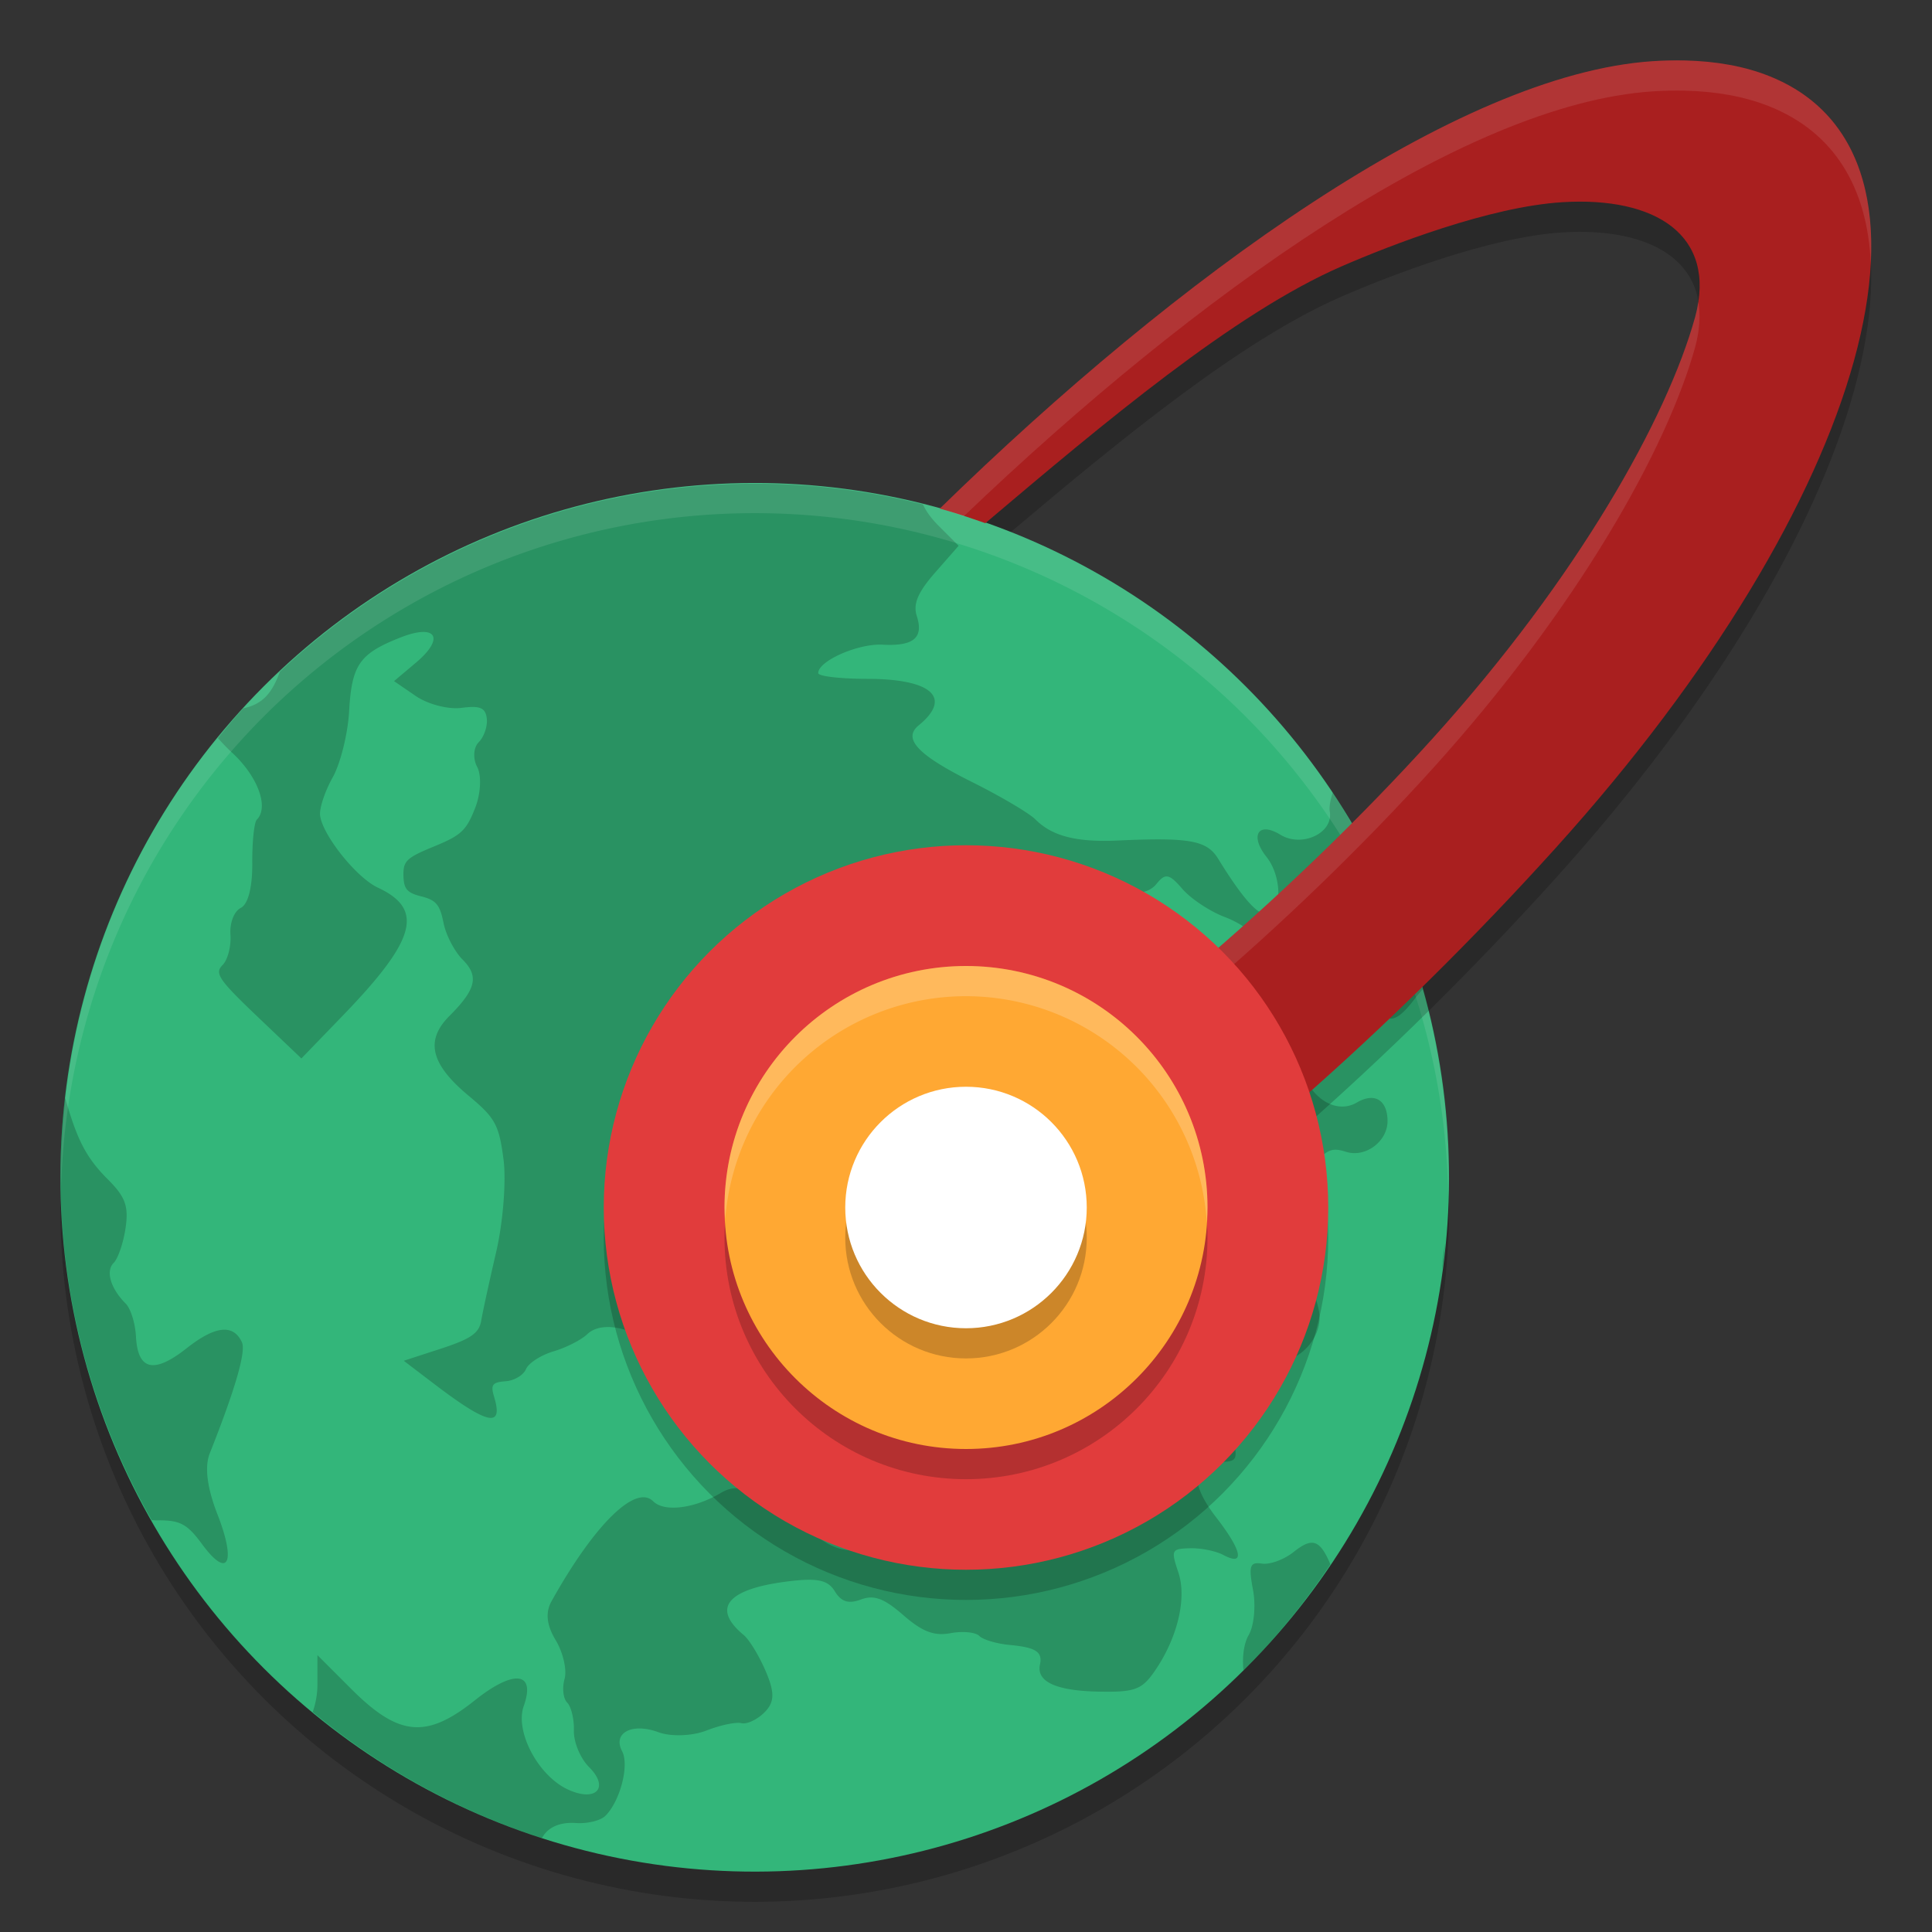 <svg xmlns="http://www.w3.org/2000/svg" width="64" height="64" version="1">
 <rect width="100%" height="100%" fill="#333333" stroke="none"/>
 <circle cx="-45.962" cy="-10.606" r="23" transform="rotate(-135)" style="opacity:0.2"/>
 <circle style="fill:#33b67a" cx="-45.255" cy="-9.899" r="23" transform="rotate(-135)"/>
 <path style="opacity:0.2" d="m 10.36,56.712 a 23,23 0 0 0 7.593,4.178 c 0.178,-0.342 0.568,-0.54 1.126,-0.5 0.378,0.027 0.817,-0.08 0.977,-0.24 0.488,-0.488 0.796,-1.677 0.552,-2.138 -0.323,-0.612 0.333,-0.954 1.211,-0.628 0.406,0.15 1.116,0.125 1.577,-0.056 0.463,-0.181 0.986,-0.292 1.164,-0.246 0.178,0.045 0.521,-0.115 0.763,-0.356 0.337,-0.337 0.346,-0.655 0.042,-1.365 -0.217,-0.508 -0.546,-1.048 -0.73,-1.2 -1.06,-0.877 -0.563,-1.509 1.386,-1.765 1.035,-0.136 1.399,-0.067 1.631,0.314 0.217,0.354 0.454,0.429 0.867,0.276 0.437,-0.163 0.763,-0.041 1.407,0.52 0.634,0.551 1.02,0.696 1.566,0.594 0.399,-0.074 0.825,-0.032 0.95,0.093 0.125,0.125 0.577,0.258 1.004,0.298 0.87,0.081 1.095,0.227 1.004,0.651 -0.121,0.562 0.526,0.864 1.911,0.894 1.224,0.027 1.46,-0.058 1.885,-0.672 0.757,-1.092 1.076,-2.414 0.789,-3.273 -0.25,-0.749 -0.233,-0.786 0.39,-0.803 0.359,-0.01 0.855,0.091 1.104,0.224 0.718,0.383 0.618,-0.137 -0.239,-1.244 -0.878,-1.133 -0.826,-1.81 0.141,-1.837 0.539,-0.015 0.577,-0.082 0.42,-0.766 -0.306,-1.337 -1.274,-1.675 -1.043,-0.364 0.148,0.843 -0.34,0.638 -0.815,-0.342 -0.379,-0.781 -0.505,-0.884 -1.145,-0.929 -1.312,-0.094 -1.176,-1.76 0.147,-1.796 0.842,-0.024 1.241,-0.67 0.783,-1.273 -0.202,-0.266 -0.471,-0.97 -0.597,-1.566 -0.127,-0.595 -0.328,-1.182 -0.446,-1.3 -0.119,-0.119 -0.215,-0.692 -0.215,-1.274 -8.14e-4,-1.18 -0.254,-1.582 -0.836,-1.334 -0.699,0.299 -0.877,0.638 -0.925,1.765 -0.04,0.897 -0.587,2.838 -0.886,3.136 -0.184,0.184 -0.736,-0.681 -0.862,-1.348 -0.078,-0.418 -0.261,-1.038 -0.405,-1.381 -0.153,-0.364 -0.093,-0.961 0.144,-1.443 0.373,-0.755 0.346,-0.88 -0.33,-1.556 l -0.735,-0.735 1.21,-1.433 c 1.456,-1.723 1.651,-2.173 1.236,-2.849 -0.305,-0.498 -0.111,-1.549 0.375,-2.035 0.129,-0.129 0.735,-0.158 1.346,-0.063 0.757,0.118 1.217,0.035 1.454,-0.26 0.296,-0.369 0.424,-0.346 0.86,0.16 0.281,0.326 0.914,0.747 1.405,0.932 0.581,0.22 1.073,0.597 1.408,1.077 0.385,0.552 0.576,0.678 0.759,0.495 0.135,-0.135 0.551,-0.223 0.925,-0.197 0.923,0.066 0.946,-0.365 0.05,-0.988 -0.556,-0.387 -0.703,-0.608 -0.581,-0.893 0.259,-0.605 1.316,-0.784 1.621,-0.275 0.194,0.324 0.406,0.359 0.791,0.134 0.136,-0.081 0.279,-0.121 0.418,-0.138 A 23,23 0 0 0 44.147,26.259 c -0.074,0.237 -0.123,0.471 -0.096,0.625 0.123,0.715 -0.927,1.204 -1.642,0.765 -0.729,-0.446 -1.018,0.028 -0.452,0.74 0.497,0.624 0.525,1.787 0.048,1.891 -0.32,0.068 -0.828,-0.496 -1.655,-1.837 -0.374,-0.605 -0.941,-0.707 -3.316,-0.6 -1.375,0.063 -2.179,-0.143 -2.733,-0.697 -0.211,-0.211 -1.16,-0.771 -2.108,-1.244 -1.791,-0.892 -2.3,-1.433 -1.76,-1.874 1.122,-0.917 0.432,-1.539 -1.706,-1.54 -0.89,-8.14e-4 -1.62,-0.086 -1.622,-0.189 -0.008,-0.4 1.313,-0.986 2.129,-0.943 1.034,0.054 1.369,-0.228 1.135,-0.951 -0.127,-0.397 0.034,-0.781 0.605,-1.434 l 0.781,-0.891 -0.68,-0.68 C 30.837,17.159 30.672,16.929 30.574,16.709 A 23,23 0 0 0 9.272,22.251 c -0.283,0.781 -0.622,1.084 -1.215,1.215 a 23,23 0 0 0 -0.838,0.985 c 0.141,0.155 0.285,0.313 0.467,0.48 0.854,0.786 1.233,1.81 0.821,2.222 -0.087,0.087 -0.155,0.737 -0.15,1.443 0.006,0.8 -0.138,1.358 -0.381,1.48 -0.221,0.111 -0.37,0.497 -0.342,0.888 0.027,0.381 -0.09,0.834 -0.261,1.004 -0.272,0.272 -0.133,0.48 1.15,1.703 l 1.461,1.391 1.382,-1.43 c 2.42,-2.505 2.692,-3.511 1.149,-4.229 -0.707,-0.329 -1.837,-1.744 -1.912,-2.393 -0.027,-0.235 0.161,-0.802 0.419,-1.26 0.256,-0.458 0.503,-1.449 0.544,-2.203 0.086,-1.527 0.345,-1.898 1.704,-2.431 1.186,-0.466 1.48,0.018 0.507,0.837 l -0.724,0.61 0.724,0.496 c 0.402,0.273 1.073,0.447 1.509,0.39 0.62,-0.081 0.798,-0.006 0.84,0.357 0.029,0.254 -0.093,0.605 -0.268,0.781 -0.176,0.176 -0.197,0.545 -0.05,0.82 0.148,0.276 0.119,0.886 -0.067,1.356 -0.295,0.752 -0.461,0.907 -1.363,1.277 -0.914,0.376 -1.023,0.48 -1.013,0.966 0.01,0.446 0.12,0.571 0.599,0.69 0.481,0.121 0.61,0.276 0.728,0.874 0.078,0.398 0.363,0.948 0.633,1.218 0.549,0.549 0.448,0.982 -0.435,1.865 -0.816,0.816 -0.625,1.598 0.639,2.649 0.877,0.729 1.002,0.96 1.151,2.107 0.093,0.709 -0.016,2.083 -0.242,3.058 -0.226,0.974 -0.451,2.004 -0.498,2.287 -0.071,0.409 -0.342,0.598 -1.326,0.92 l -1.239,0.403 1.003,0.764 c 1.783,1.359 2.305,1.473 1.991,0.435 -0.123,-0.404 -0.062,-0.488 0.377,-0.52 0.286,-0.019 0.592,-0.2 0.678,-0.402 0.085,-0.201 0.497,-0.466 0.912,-0.589 0.417,-0.123 0.918,-0.378 1.117,-0.568 0.621,-0.59 2.141,-0.035 3.233,1.186 1.655,1.848 1.825,1.963 3.024,2.008 1.5,0.055 1.935,-0.181 2.244,-1.212 0.3,-1.001 -0.063,-1.883 -1.195,-2.908 -1.012,-0.916 -1.036,-1.111 -0.178,-1.528 0.729,-0.354 1.567,0.068 1.656,0.833 0.068,0.59 1.402,1.521 2.131,1.486 0.305,-0.014 0.941,-0.217 1.41,-0.451 0.81,-0.403 0.907,-0.381 1.905,0.442 0.998,0.82 1.056,0.938 1.108,2.194 0.058,1.401 -0.333,2.039 -1.569,2.572 -0.548,0.236 -0.728,0.185 -1.068,-0.308 -0.674,-0.975 -1.286,-1.014 -2.166,-0.133 -0.427,0.427 -0.743,0.909 -0.702,1.071 0.041,0.161 -0.102,0.47 -0.32,0.687 -0.217,0.217 -0.393,0.601 -0.39,0.85 0.006,0.363 -0.117,0.433 -0.62,0.346 -0.344,-0.059 -0.772,-0.295 -0.951,-0.523 -0.178,-0.227 -0.826,-0.699 -1.439,-1.051 -0.885,-0.509 -1.232,-0.572 -1.693,-0.299 -0.875,0.517 -1.87,0.639 -2.236,0.273 -0.578,-0.578 -1.95,0.769 -3.366,3.309 -0.209,0.375 -0.166,0.789 0.137,1.292 0.246,0.408 0.378,0.986 0.294,1.285 -0.085,0.298 -0.045,0.65 0.087,0.783 0.133,0.133 0.233,0.551 0.222,0.928 -0.011,0.38 0.213,0.919 0.504,1.209 0.687,0.687 0.225,1.172 -0.706,0.74 -0.983,-0.456 -1.758,-1.922 -1.46,-2.762 0.405,-1.139 -0.324,-1.224 -1.621,-0.189 -1.604,1.28 -2.516,1.197 -4.085,-0.371 l -1.128,-1.128 4.89e-4,0.988 c -4.89e-4,0.308 -0.061,0.624 -0.157,0.897 z M 5.025,50.354 c 0.06,0.003 0.115,0.011 0.178,0.009 0.762,-0.008 0.995,0.115 1.489,0.787 0.863,1.173 1.142,0.632 0.51,-0.99 C 6.859,49.284 6.773,48.587 6.948,48.145 7.795,46.013 8.154,44.768 8.014,44.465 7.73,43.851 7.131,43.915 6.184,44.662 5.098,45.519 4.563,45.396 4.504,44.275 4.481,43.839 4.329,43.35 4.168,43.188 3.663,42.683 3.492,42.107 3.766,41.834 c 0.144,-0.144 0.321,-0.663 0.393,-1.153 0.106,-0.722 -0.004,-1.03 -0.58,-1.606 -0.707,-0.707 -1.008,-1.273 -1.404,-2.646 -0.006,-0.021 -0.018,-0.037 -0.024,-0.059 a 23,23 0 0 0 2.873,13.984 z m 36.166,4.976 a 23,23 0 0 0 0.073,-0.067 23,23 0 0 0 2.807,-3.442 c -0.349,-0.829 -0.607,-0.897 -1.217,-0.41 -0.315,0.252 -0.785,0.425 -1.047,0.386 -0.404,-0.061 -0.45,0.069 -0.299,0.871 0.098,0.519 0.034,1.191 -0.141,1.491 -0.17,0.291 -0.218,0.748 -0.176,1.17 z M 41.448,44.835 c 0.137,0.168 0.401,0.269 0.8,0.278 0.842,0.019 1.604,-0.873 1.443,-1.688 -0.184,-0.933 -0.508,-1.04 -1.27,-0.42 -0.939,0.765 -1.271,1.461 -0.973,1.83 z m -0.301,-5.219 c 0.172,0.16 0.473,0.224 0.907,0.157 0.459,-0.071 0.855,-0.36 1.3,-0.954 0.547,-0.731 0.724,-0.828 1.23,-0.665 0.65,0.211 1.395,-0.351 1.38,-1.04 -0.015,-0.685 -0.436,-0.93 -1.015,-0.592 -0.825,0.483 -1.858,-0.398 -1.925,-1.639 -0.028,-0.529 -0.129,-0.884 -0.225,-0.788 -0.096,0.096 -0.155,0.735 -0.128,1.418 0.038,1.047 -0.076,1.362 -0.725,2.011 -0.916,0.916 -1.176,1.737 -0.799,2.092 z m 6.632,2.433 a 23,23 0 0 0 0.098,-0.851 c -0.061,0.282 -0.098,0.573 -0.098,0.851 z m -2.984,-7.977 c 0.111,0.054 0.249,-0.015 0.43,-0.196 0.184,-0.184 0.494,-0.259 0.689,-0.168 0.26,0.12 0.525,-0.056 0.977,-0.655 0.085,-0.112 0.159,-0.195 0.237,-0.282 a 23,23 0 0 0 -0.329,-1.024 c -0.27,0.293 -0.652,0.572 -1.214,0.84 -0.954,0.455 -1.139,0.622 -1.06,0.949 0.075,0.306 0.159,0.482 0.27,0.537 z"/>
 <path style="fill:#ffffff;opacity:0.1" d="M 25.336 16.002 A 23 23 0 0 0 8.736 22.736 A 23 23 0 0 0 2.025 39.309 A 23 23 0 0 1 8.736 23.736 A 23 23 0 0 1 41.264 23.736 A 23 23 0 0 1 47.975 39.691 A 23 23 0 0 0 41.264 22.736 A 23 23 0 0 0 25.336 16.002 z"/>
 <path style="opacity:0.2" d="M 55.82 3.004 C 55.473 2.996 55.114 3.003 54.742 3.027 C 48.507 3.442 39.657 9.713 31.953 17.078 C 32.47 17.242 32.982 17.42 33.488 17.621 C 37.167 14.517 41.133 11.262 44.441 9.824 C 46.044 9.128 49.336 7.849 51.754 7.699 C 54.843 7.508 56.88 8.793 56.156 11.492 C 55.229 14.848 52.272 20.13 47.477 25.441 C 42.681 30.753 36.15 36.36 31.277 38.938 L 34.176 44.227 C 39.877 40.608 46.144 35.059 51.527 29.098 C 61.952 17.551 65.117 6.097 58.594 3.516 C 57.793 3.198 56.861 3.029 55.82 3.004 z"/>
 <path style="fill:#a91f1f" d="M 55.821,2.003 C 55.474,1.995 55.114,2.002 54.743,2.027 48.288,2.456 39.019,9.148 31.133,16.847 c 0.508,0.14 1.009,0.309 1.508,0.484 3.904,-3.303 8.24,-6.96 11.801,-8.508 1.603,-0.697 4.895,-1.976 7.313,-2.125 3.089,-0.191 5.126,1.093 4.402,3.793 -0.927,3.356 -3.884,8.638 -8.68,13.949 C 42.681,29.752 36.15,35.36 31.278,37.937 L 34.176,43.226 C 39.877,39.608 46.145,34.059 51.528,28.097 61.953,16.551 65.118,5.096 58.594,2.515 57.794,2.197 56.862,2.028 55.821,2.003 Z"/>
 <circle cx="32" cy="41" r="12" style="opacity:0.2"/>
 <path style="opacity:0.1;fill:#ffffff" d="M 55.82 2.004 C 55.473 1.996 55.114 2.003 54.742 2.027 C 48.287 2.456 39.019 9.148 31.133 16.848 C 31.4 16.921 31.662 17.017 31.926 17.104 C 39.636 9.727 48.499 3.442 54.742 3.027 C 55.114 3.003 55.473 2.996 55.82 3.004 C 56.861 3.029 57.793 3.198 58.594 3.516 C 60.765 4.375 61.858 6.219 61.973 8.721 C 62.129 5.71 61.046 3.486 58.594 2.516 C 57.793 2.198 56.861 2.029 55.82 2.004 z M 56.26 10.002 C 56.236 10.16 56.201 10.323 56.156 10.492 C 55.229 13.848 52.272 19.13 47.477 24.441 C 42.681 29.753 36.15 35.36 31.277 37.938 L 31.693 38.695 C 36.518 36.03 42.812 30.607 47.477 25.441 C 52.272 20.13 55.229 14.848 56.156 11.492 C 56.306 10.934 56.331 10.439 56.26 10.002 z"/>
 <circle style="fill:#e13c3c" cx="32" cy="40" r="12"/>
 <circle style="opacity:0.2" cx="32" cy="41" r="8"/>
 <circle cx="32" cy="40" r="8" style="fill:#ffa833"/>
 <circle cx="32" cy="41" r="4" style="opacity:0.2"/>
 <circle style="fill:#ffffff" cx="32" cy="40" r="4"/>
 <path style="opacity:0.2;fill:#ffffff" d="M 32 32 A 8 8 0 0 0 24 40 A 8 8 0 0 0 24.023 40.4 A 8 8 0 0 1 32 33 A 8 8 0 0 1 39.975 40.477 A 8 8 0 0 0 40 40 A 8 8 0 0 0 32 32 z"/>
</svg>
